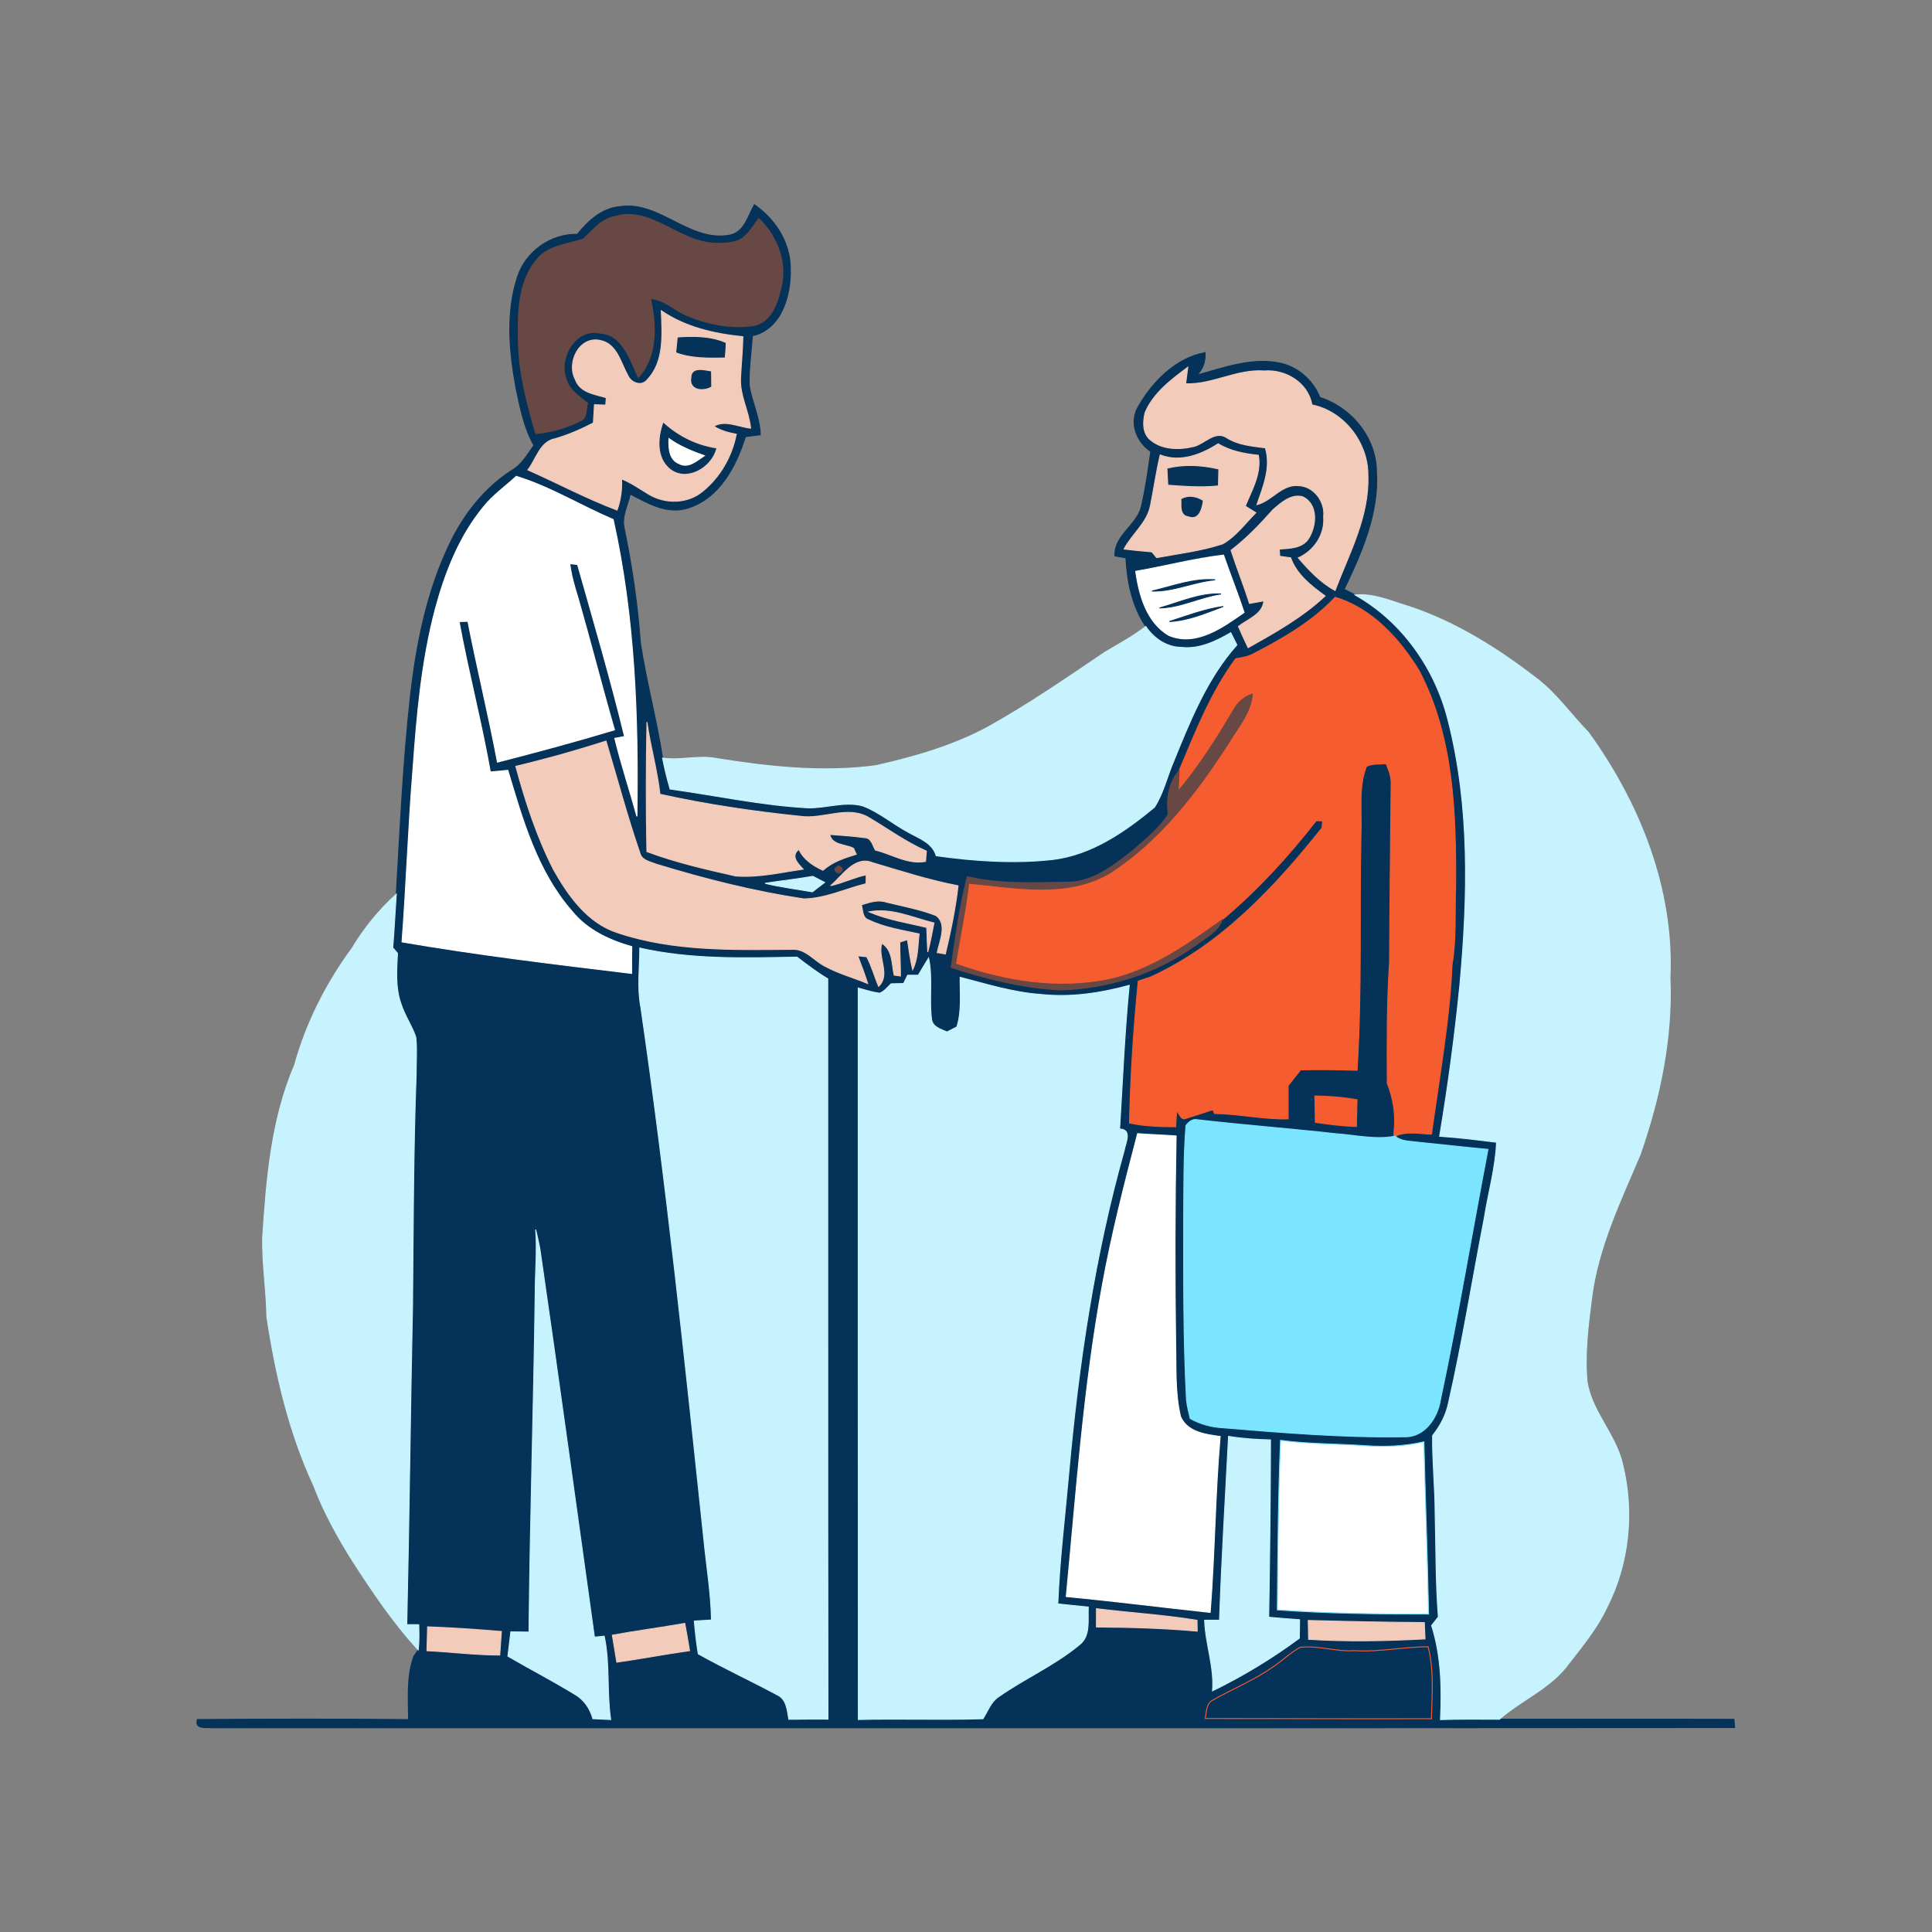 <svg xmlns="http://www.w3.org/2000/svg" height="512pt" version="1.1" viewBox="0 0 512 512" width="512pt"><rect x="0" y="0" width="512" height="512" fill="#808080" stroke="none"/><defs>
                <linearGradient id="grad-41" gradientTransform="rotate(7 0.5 0.5)">
                
                        <stop stop-color="#053259" offset="0"></stop>
                    ,
                        <stop stop-color="#053259" offset="0.5"></stop>
                    
                </linearGradient>
          </defs>
<path d="M 0.00 0.00 L 512.00 0.00 L 512.00 512.00 L 0.00 512.00 L 0.00 0.00 Z" fill="transparent" opacity="1.00" stroke="transparent" stroke-width="0.25" data-index="0" style="opacity: 1;"></path>
<path d="M 152.99 62.10 C 155.80 58.63 159.30 55.33 163.95 54.80 C 174.62 52.96 182.49 64.18 193.19 62.34 C 197.27 61.69 198.16 57.28 199.92 54.25 C 205.43 58.08 209.39 64.17 209.45 71.03 C 209.68 78.05 207.27 87.22 199.39 88.98 C 199.10 93.33 198.44 97.67 198.54 102.03 C 199.20 106.49 201.40 110.63 201.48 115.21 C 200.17 115.39 198.86 115.56 197.55 115.72 C 195.10 123.55 190.68 132.05 182.29 134.65 C 176.88 136.40 171.66 133.39 167.03 130.93 C 166.38 133.93 164.67 136.90 165.43 140.05 C 167.47 149.99 168.97 160.05 169.69 170.18 C 171.23 180.50 174.02 190.58 175.59 200.90 C 176.11 203.67 176.80 206.39 177.58 209.10 C 189.72 210.78 201.76 213.41 214.03 214.08 C 218.92 214.22 223.84 212.24 228.68 213.58 C 232.97 215.22 236.50 218.28 240.51 220.44 C 243.36 222.12 247.06 223.22 248.11 226.78 C 258.33 228.21 268.76 228.92 279.05 227.77 C 289.34 226.50 298.14 220.39 305.92 213.95 C 308.32 210.27 309.27 205.85 311.00 201.83 C 315.41 190.99 319.89 179.76 327.78 170.92 C 327.24 169.84 326.70 168.76 326.17 167.68 C 322.20 169.98 317.80 172.10 313.08 171.56 C 309.18 171.54 305.75 169.17 303.64 166.02 C 300.02 160.70 298.70 154.17 298.38 147.84 C 297.66 147.71 296.20 147.45 295.47 147.32 C 295.18 141.92 301.26 139.20 302.48 134.26 C 303.59 129.44 304.28 124.53 304.96 119.63 C 301.08 117.10 299.17 111.84 301.70 107.68 C 305.51 101.07 311.62 94.87 319.37 93.45 C 319.49 95.69 318.86 97.85 317.16 99.40 C 324.09 97.54 331.23 94.82 338.50 96.09 C 343.59 96.88 347.90 100.58 349.78 105.33 C 358.19 107.99 364.75 116.06 364.78 125.01 C 365.47 136.05 360.87 146.46 356.21 156.19 C 357.18 156.67 358.18 157.13 359.13 157.68 C 371.61 164.69 380.40 177.28 383.80 191.07 C 389.60 213.87 389.00 237.70 386.89 260.96 C 385.55 274.40 383.75 287.80 381.52 301.12 C 386.57 301.45 391.59 302.08 396.61 302.71 C 396.31 309.57 394.37 316.21 393.32 322.98 C 390.17 339.18 387.57 355.50 383.91 371.60 C 383.28 374.87 381.72 377.84 379.66 380.43 C 379.56 387.29 380.31 394.13 380.33 401.00 C 380.57 410.17 380.46 419.36 381.18 428.51 C 380.58 429.26 379.99 430.01 379.39 430.77 C 381.96 438.84 382.14 447.32 381.74 455.71 C 386.94 455.56 392.15 455.58 397.36 455.62 C 418.08 455.63 438.80 455.58 459.52 455.64 C 459.57 456.18 459.65 457.27 459.70 457.82 C 325.13 457.94 190.56 457.84 56.00 457.88 C 54.55 457.67 51.58 458.41 52.29 455.69 C 70.95 455.57 89.61 455.53 108.27 455.70 C 108.26 450.07 107.69 444.28 109.69 438.88 C 109.98 438.47 110.55 437.64 110.84 437.23 C 111.10 435.02 111.03 432.78 110.98 430.57 C 109.92 430.56 108.86 430.55 107.80 430.54 C 108.45 402.36 108.73 374.18 109.33 346.00 C 109.52 325.65 109.53 305.30 110.28 284.96 C 110.26 281.59 110.55 278.21 110.19 274.85 C 109.16 271.78 107.23 269.09 106.26 265.99 C 104.73 261.71 105.13 257.07 105.34 252.62 C 105.02 252.25 104.39 251.52 104.08 251.16 C 104.48 246.43 104.69 241.70 105.02 236.97 C 106.04 219.46 106.82 201.94 108.76 184.50 C 110.33 170.65 113.11 156.72 119.18 144.07 C 122.89 136.35 128.35 129.34 135.61 124.67 C 138.28 123.16 139.76 120.41 141.50 118.02 C 138.86 113.40 137.86 108.10 136.77 102.97 C 134.95 93.19 134.00 82.81 137.19 73.22 C 139.41 66.61 145.99 61.93 152.99 62.10 Z" fill="#053259" opacity="1.00" stroke="#053259" stroke-width="0.25" data-index="1" style="opacity: 1; visibility: visible; display: block; fill: rgb(5, 50, 89);"></path>
<path d="M 154.53 63.38 C 157.14 61.09 159.35 57.91 163.05 57.38 C 170.32 55.10 176.64 60.58 183.08 63.00 C 186.77 64.59 191.00 64.94 194.92 64.00 C 197.88 63.19 199.29 60.16 201.09 57.95 C 206.14 62.68 208.87 70.28 206.76 77.03 C 205.91 80.86 204.11 85.30 199.85 86.27 C 193.87 87.18 187.68 85.95 182.13 83.65 C 178.77 82.36 176.15 79.32 172.39 79.18 C 173.96 86.07 174.25 94.49 169.17 100.02 C 166.98 95.43 165.04 88.60 158.99 88.27 C 152.65 86.89 148.07 94.52 149.91 100.03 C 150.54 103.18 153.40 104.99 155.72 106.86 C 155.17 108.45 155.70 110.96 153.70 111.59 C 150.03 113.38 146.07 114.55 142.00 114.91 C 139.39 106.19 137.13 97.21 137.38 88.04 C 137.22 81.29 137.84 73.73 142.54 68.46 C 145.61 64.98 150.44 64.73 154.53 63.38 Z" fill="#684844" opacity="1.00" stroke="#684844" stroke-width="0.25" data-index="2"></path>
<path d="M 175.25 82.35 C 181.65 86.73 189.27 88.47 196.87 89.23 C 196.80 92.85 196.44 96.46 196.26 100.07 C 195.97 104.73 198.47 108.91 198.92 113.47 C 195.69 113.14 192.22 111.18 189.14 112.95 C 190.95 114.12 193.02 114.69 195.12 115.07 C 193.99 120.93 190.83 126.47 186.17 130.23 C 182.23 133.51 176.29 133.60 171.98 131.01 C 169.59 129.59 167.31 127.95 164.72 126.91 C 164.87 129.71 164.50 132.52 163.53 135.17 C 155.43 132.13 147.79 128.02 139.88 124.53 C 142.13 121.68 143.07 116.98 147.15 116.26 C 150.66 115.23 154.02 113.78 157.25 112.08 C 157.34 110.47 157.44 108.86 157.54 107.25 C 158.28 107.28 159.77 107.33 160.52 107.35 C 160.56 106.86 160.64 105.88 160.68 105.39 C 157.66 104.49 153.69 104.05 152.48 100.59 C 150.07 96.17 153.44 89.02 159.03 90.22 C 163.49 91.04 164.49 96.12 166.39 99.51 C 167.25 101.49 170.07 102.53 171.54 100.62 C 176.14 95.78 175.48 88.50 175.25 82.35 Z" fill="#f2cbba" opacity="1.00" stroke="#f2cbba" stroke-width="0.25" data-index="3"></path>
<path d="M 179.34 93.31 C 179.46 92.05 179.58 90.79 179.71 89.54 C 183.89 89.28 188.30 89.25 192.20 90.97 C 192.17 92.19 192.09 93.41 191.96 94.63 C 187.73 94.67 183.37 94.81 179.34 93.31 Z" fill="#053259" opacity="1.00" stroke="#053259" stroke-width="0.25" data-index="4"></path>
<path d="M 183.33 100.13 C 183.30 97.35 186.57 98.27 188.32 98.53 C 188.33 99.82 188.35 101.12 188.36 102.41 C 186.29 103.56 182.80 103.23 183.33 100.13 Z" fill="#053259" opacity="1.00" stroke="#053259" stroke-width="0.25" data-index="5"></path>
<path d="M 303.44 109.41 C 305.63 104.14 310.37 100.63 314.78 97.32 C 314.64 98.42 314.36 100.61 314.21 101.71 C 321.35 101.96 327.81 97.77 335.00 98.31 C 340.72 97.84 346.64 101.41 347.68 107.30 C 356.22 109.01 362.62 117.38 362.51 126.02 C 362.91 136.91 357.55 146.62 353.81 156.48 C 349.94 154.37 346.91 151.14 344.07 147.85 C 348.26 145.94 351.17 141.65 350.78 136.96 C 351.25 132.93 348.17 128.78 343.99 128.69 C 339.59 128.36 337.08 132.73 333.10 133.74 C 334.76 128.91 336.90 123.86 335.33 118.68 C 331.82 118.22 328.15 117.94 325.09 116.00 C 322.05 113.99 319.33 117.50 316.49 118.29 C 312.54 119.28 307.73 119.25 304.58 116.32 C 302.75 114.53 302.90 111.69 303.44 109.41 Z" fill="#f2cbba" opacity="1.00" stroke="#f2cbba" stroke-width="0.25" data-index="6"></path>
<path d="M 177.74 124.20 C 174.13 121.28 174.49 116.18 175.84 112.22 C 179.74 115.74 184.48 118.10 189.68 118.92 C 188.42 123.71 182.11 127.54 177.74 124.20 Z" fill="#053259" opacity="1.00" stroke="#053259" stroke-width="0.25" data-index="7"></path>
<path d="M 177.27 116.23 C 180.12 118.28 183.38 119.61 186.67 120.76 C 184.74 122.01 182.42 124.23 179.98 122.87 C 177.29 121.85 177.18 118.65 177.27 116.23 Z" fill="#ffffff" opacity="1.00" stroke="#ffffff" stroke-width="0.25" data-index="8"></path>
<path d="M 307.46 120.57 C 312.80 122.65 318.29 120.50 322.84 117.61 C 326.06 119.57 329.78 120.26 333.48 120.65 C 334.35 125.53 331.76 129.80 330.01 134.13 C 330.71 134.56 332.10 135.44 332.80 135.88 C 329.98 138.71 327.56 142.12 324.03 144.12 C 318.36 145.99 312.38 146.69 306.53 147.78 C 306.22 147.39 305.59 146.63 305.28 146.25 C 302.81 146.05 300.35 145.80 297.89 145.50 C 299.98 141.52 303.98 138.59 304.88 134.02 C 305.78 129.54 306.41 125.02 307.46 120.57 Z" fill="#f2cbba" opacity="1.00" stroke="#f2cbba" stroke-width="0.25" data-index="9"></path>
<path d="M 309.51 124.27 C 313.86 123.23 318.41 123.49 322.75 124.49 C 322.72 125.84 322.69 127.19 322.65 128.55 C 318.34 128.96 314.01 128.67 309.72 128.35 C 309.64 126.99 309.57 125.63 309.51 124.27 Z" fill="#053259" opacity="1.00" stroke="#053259" stroke-width="0.25" data-index="10"></path>
<path d="M 136.82 126.23 C 145.79 128.98 153.89 134.01 162.50 137.68 C 168.25 163.45 169.20 190.03 168.79 216.35 C 166.89 209.44 164.62 202.64 162.93 195.67 C 163.57 195.55 164.87 195.31 165.52 195.19 C 161.79 179.88 157.36 164.75 153.06 149.60 C 152.54 149.54 151.51 149.43 151.00 149.37 C 151.39 152.50 152.26 155.53 153.21 158.53 C 156.54 170.12 159.50 181.82 162.85 193.42 C 152.58 196.52 142.22 199.30 131.83 201.97 C 129.47 189.48 126.44 177.12 124.00 164.65 C 123.22 164.67 122.44 164.70 121.66 164.73 C 124.11 178.08 127.58 191.22 129.94 204.58 C 131.49 204.46 133.03 204.30 134.58 204.14 C 138.49 217.23 142.38 231.01 151.59 241.49 C 155.57 246.43 161.45 249.18 167.43 250.87 C 167.40 253.23 167.37 255.60 167.39 257.97 C 147.07 255.52 126.72 253.08 106.54 249.62 C 107.69 234.41 108.20 219.17 109.43 203.98 C 110.46 189.62 111.69 175.18 115.41 161.22 C 118.01 151.61 121.76 142.05 128.17 134.30 C 130.64 131.18 133.93 128.92 136.82 126.23 Z" fill="#ffffff" opacity="1.00" stroke="#ffffff" stroke-width="0.25" data-index="11"></path>
<path d="M 313.19 132.33 C 315.02 131.37 316.90 131.73 318.63 132.75 C 318.38 134.62 317.64 137.72 315.08 136.74 C 312.76 136.46 313.31 133.98 313.19 132.33 Z" fill="#053259" opacity="1.00" stroke="#053259" stroke-width="0.25" data-index="12"></path>
<path d="M 337.35 135.09 C 339.49 133.25 342.08 130.88 345.14 131.62 C 349.42 133.55 348.93 139.38 346.77 142.74 C 345.13 145.32 341.73 145.30 339.02 145.52 C 339.06 146.00 339.12 146.95 339.15 147.42 C 339.87 147.52 341.31 147.72 342.03 147.82 C 343.65 152.28 347.45 155.24 351.16 157.93 C 345.14 163.59 337.93 167.62 330.77 171.64 C 329.88 169.78 329.00 167.92 328.20 166.02 C 330.66 164.07 334.62 162.84 334.94 159.23 C 333.66 159.44 332.38 159.67 331.12 159.91 C 329.63 155.17 327.77 150.56 326.24 145.84 C 330.35 142.69 333.93 138.96 337.35 135.09 Z" fill="#f2cbba" opacity="1.00" stroke="#f2cbba" stroke-width="0.25" data-index="13"></path>
<path d="M 300.98 151.41 C 308.75 150.05 316.41 148.04 324.25 147.10 C 326.01 152.18 328.01 157.18 329.70 162.30 C 324.05 166.25 317.01 171.39 309.82 168.42 C 303.91 165.03 301.84 157.75 300.98 151.41 Z" fill="#ffffff" opacity="1.00" stroke="#ffffff" stroke-width="0.25" data-index="14"></path>
<path d="M 305.28 156.64 C 310.77 155.37 316.31 153.19 322.01 153.66 C 316.33 154.18 311.02 156.80 305.28 156.64 Z" fill="#053259" opacity="1.00" stroke="#053259" stroke-width="0.25" data-index="15"></path>
<path d="M 307.29 161.12 C 312.64 159.62 317.92 157.16 323.59 157.40 C 318.06 158.18 312.89 161.01 307.29 161.12 Z" fill="#053259" opacity="1.00" stroke="#053259" stroke-width="0.25" data-index="16"></path>
<path d="M 353.83 158.29 C 363.62 161.22 370.92 169.30 376.10 177.77 C 385.29 195.26 385.89 215.66 385.76 234.99 C 385.50 241.88 385.99 248.85 384.81 255.68 C 384.33 267.19 382.54 278.58 380.90 289.97 C 380.38 293.50 379.82 297.03 379.35 300.57 C 376.15 300.48 372.80 299.67 369.77 301.09 L 369.41 301.01 L 369.45 299.73 C 369.92 295.36 369.23 291.15 367.64 287.09 C 367.59 276.41 367.52 265.71 368.24 255.04 C 368.31 239.36 368.52 223.67 368.66 207.99 C 368.79 206.00 368.07 204.15 367.32 202.36 C 365.59 202.60 363.70 202.26 362.12 203.12 C 359.91 208.79 360.96 215.06 360.68 221.00 C 360.23 241.88 360.95 262.80 359.64 283.64 C 354.66 283.48 349.67 283.40 344.68 283.53 C 343.56 284.91 342.45 286.31 341.37 287.72 C 341.39 290.65 341.37 293.58 341.38 296.51 C 334.82 296.69 328.38 295.18 321.83 295.09 L 321.45 294.08 C 318.88 294.89 316.34 295.77 313.76 296.53 C 312.76 296.38 312.51 295.02 311.81 294.41 C 311.75 295.46 311.63 297.56 311.57 298.61 C 307.46 298.58 303.34 298.48 299.32 297.61 C 299.61 285.04 300.39 272.50 301.65 260.00 C 302.74 259.65 303.83 259.29 304.92 258.92 C 323.53 250.44 337.83 235.11 350.37 219.37 C 350.41 218.91 350.48 217.99 350.51 217.53 C 350.08 217.52 349.23 217.51 348.80 217.50 C 341.39 227.01 333.17 235.98 323.93 243.73 C 314.78 250.29 305.32 257.00 294.15 259.56 C 280.46 262.44 266.22 260.15 253.21 255.45 C 254.41 248.33 255.88 241.24 256.71 234.06 C 269.07 235.22 282.78 238.04 294.12 231.35 C 307.46 222.74 317.30 209.83 325.76 196.61 C 328.19 192.59 331.52 188.84 331.88 183.94 C 329.70 184.64 327.99 186.15 326.92 188.14 C 322.50 195.62 317.83 202.99 312.24 209.66 C 312.30 208.31 312.42 205.61 312.47 204.26 C 316.78 194.04 320.84 183.56 327.48 174.56 C 329.11 174.30 330.78 174.04 332.26 173.22 C 340.02 169.19 347.78 164.74 353.83 158.29 Z" fill="#f55c2f" opacity="1.00" stroke="#f55c2f" stroke-width="0.25" data-index="17" style="opacity: 1;"></path>
<path d="M 359.13 157.68 C 364.10 157.19 368.72 159.34 373.36 160.72 C 385.77 164.81 396.92 171.87 407.21 179.79 C 412.51 183.81 416.30 189.35 420.92 194.07 C 434.48 212.78 443.61 235.60 442.56 259.02 C 443.26 275.04 439.89 290.95 434.65 306.00 C 429.43 318.30 423.47 330.59 421.80 344.00 C 420.87 351.27 419.93 358.62 420.57 365.97 C 421.75 374.04 428.17 380.06 429.98 387.92 C 433.14 400.54 431.79 414.38 425.83 425.99 C 423.28 431.47 419.39 436.13 415.72 440.88 C 411.02 447.39 403.27 450.42 397.36 455.62 C 392.15 455.58 386.94 455.56 381.74 455.71 C 382.14 447.32 381.96 438.84 379.39 430.77 C 379.99 430.01 380.58 429.26 381.18 428.51 C 380.46 419.36 380.57 410.17 380.33 401.00 C 380.31 394.13 379.56 387.29 379.66 380.43 C 381.72 377.84 383.28 374.87 383.91 371.60 C 387.57 355.50 390.17 339.18 393.32 322.98 C 394.37 316.21 396.31 309.57 396.61 302.71 C 391.59 302.08 386.57 301.45 381.52 301.12 C 383.75 287.80 385.55 274.40 386.89 260.96 C 389.00 237.70 389.60 213.87 383.80 191.07 C 380.40 177.28 371.61 164.69 359.13 157.68 Z" fill="#c7f3fe" opacity="1.00" stroke="#c7f3fe" stroke-width="0.25" data-index="18" style="opacity: 1; visibility: visible;"></path>
<path d="M 309.91 164.71 C 314.59 163.20 319.29 161.41 324.18 160.73 C 319.56 162.44 314.89 164.47 309.91 164.71 Z" fill="#053259" opacity="1.00" stroke="#053259" stroke-width="0.25" data-index="19"></path>
<path d="M 303.64 166.02 C 305.75 169.17 309.18 171.54 313.08 171.56 C 317.80 172.10 322.20 169.98 326.17 167.68 C 326.70 168.76 327.24 169.84 327.78 170.92 C 319.89 179.76 315.41 190.99 311.00 201.83 C 309.27 205.85 308.32 210.27 305.92 213.95 C 298.14 220.39 289.34 226.50 279.05 227.77 C 268.76 228.92 258.33 228.21 248.11 226.78 C 247.06 223.22 243.36 222.12 240.51 220.44 C 236.50 218.28 232.97 215.22 228.68 213.58 C 223.84 212.24 218.92 214.22 214.03 214.08 C 201.76 213.41 189.72 210.78 177.58 209.10 C 176.80 206.39 176.11 203.67 175.59 200.90 C 180.35 201.61 185.11 200.07 189.85 201.01 C 203.77 203.25 218.00 204.78 232.06 202.92 C 242.23 200.63 252.42 197.72 261.65 192.77 C 272.44 186.78 282.60 179.75 292.81 172.86 C 296.47 170.67 300.26 168.66 303.64 166.02 Z" fill="#c7f3fe" opacity="1.00" stroke="#c7f3fe" stroke-width="0.25" data-index="20" style="opacity: 1; visibility: visible;"></path>
<path d="M 326.92 188.14 C 327.99 186.15 329.70 184.64 331.88 183.94 C 331.52 188.84 328.19 192.59 325.76 196.61 C 317.30 209.83 307.46 222.74 294.12 231.35 C 282.78 238.04 269.07 235.22 256.71 234.06 C 255.88 241.24 254.41 248.33 253.21 255.45 C 266.22 260.15 280.46 262.44 294.15 259.56 C 305.32 257.00 314.78 250.29 323.93 243.73 C 322.79 246.90 319.59 248.42 317.07 250.34 C 306.70 257.93 293.85 261.96 281.05 262.35 C 271.17 261.85 261.44 259.45 252.06 256.36 C 253.26 248.31 254.27 240.22 256.35 232.33 C 265.05 234.40 274.05 233.90 282.92 233.80 C 289.69 233.78 295.23 229.27 300.31 225.32 C 303.61 222.40 307.27 219.54 309.59 215.78 C 309.05 211.70 309.66 207.45 312.47 204.26 C 312.42 205.61 312.30 208.31 312.24 209.66 C 317.83 202.99 322.50 195.62 326.92 188.14 Z" fill="#684844" opacity="1.00" stroke="#684844" stroke-width="0.25" data-index="21"></path>
<path d="M 171.45 191.36 C 172.34 197.78 174.19 204.04 174.89 210.49 C 187.12 213.19 199.58 215.05 212.04 216.32 C 218.16 217.25 224.67 213.28 230.37 216.74 C 235.38 219.74 240.14 223.18 245.50 225.55 C 245.42 226.46 245.35 227.37 245.28 228.28 C 240.57 229.17 236.41 226.35 231.99 225.28 C 231.22 224.03 230.95 221.97 229.09 221.98 C 226.04 221.55 222.96 221.38 219.89 221.13 C 220.42 224.03 224.04 223.70 226.17 224.80 C 226.36 225.19 226.73 225.99 226.92 226.39 C 223.78 227.35 220.58 228.39 218.09 230.63 C 215.46 229.40 212.97 227.80 211.70 225.08 C 209.43 226.90 211.44 228.83 212.84 230.34 C 206.92 231.18 200.94 232.63 194.94 232.14 C 187.02 230.35 179.05 228.53 171.43 225.68 C 171.20 214.24 171.22 202.79 171.45 191.36 Z" fill="#f2cbba" opacity="1.00" stroke="#f2cbba" stroke-width="0.25" data-index="22"></path>
<path d="M 136.70 203.08 C 144.75 201.16 152.73 198.92 160.60 196.40 C 163.57 206.26 166.20 216.24 169.55 225.98 C 170.01 228.07 172.38 228.38 174.04 229.06 C 186.80 232.96 199.78 236.23 212.98 238.22 C 218.69 238.15 224.03 235.55 229.52 234.19 C 229.53 233.60 229.55 232.42 229.55 231.83 C 226.32 232.52 223.34 234.00 220.12 234.72 C 223.29 232.07 226.50 226.65 231.27 228.64 C 238.75 230.86 246.22 233.27 253.90 234.74 C 253.20 240.83 251.95 246.85 250.53 252.81 C 249.99 252.72 248.91 252.54 248.37 252.45 C 248.98 249.41 251.12 244.96 248.10 242.65 C 243.86 240.96 239.31 240.17 234.88 239.07 C 232.64 238.34 230.41 239.11 228.27 239.79 C 228.69 241.25 228.46 243.29 230.29 243.83 C 234.45 245.83 239.09 246.51 243.57 247.50 C 243.20 250.68 243.32 254.03 241.86 256.97 C 241.23 254.35 240.88 251.67 240.48 249.01 C 239.97 249.17 238.96 249.50 238.46 249.66 C 238.44 252.66 238.64 255.65 238.63 258.65 C 238.21 258.59 237.38 258.47 236.96 258.41 C 236.31 255.46 236.61 251.77 233.69 249.96 C 232.51 253.80 236.07 258.25 232.85 261.40 C 231.73 258.81 231.02 256.03 229.68 253.54 C 229.08 253.48 227.89 253.36 227.30 253.30 C 228.24 255.72 229.15 258.15 229.94 260.63 C 226.23 259.10 222.33 258.04 218.79 256.14 C 215.82 254.71 213.57 251.39 210.02 251.58 C 194.54 251.70 178.59 252.17 163.72 247.20 C 155.72 244.65 150.61 237.42 146.68 230.44 C 142.27 221.78 139.21 212.42 136.70 203.08 Z" fill="#f2cbba" opacity="1.00" stroke="#f2cbba" stroke-width="0.25" data-index="23"></path>
<path d="M 222.28 229.44 C 223.58 230.11 223.56 230.78 222.22 231.44 C 220.92 230.76 220.94 230.09 222.28 229.44 Z" fill="#684844" opacity="1.00" stroke="#684844" stroke-width="0.25" data-index="24"></path>
<path d="M 202.77 234.09 C 206.97 233.42 211.21 232.98 215.41 232.24 C 216.19 232.64 217.75 233.45 218.53 233.85 C 217.46 234.68 216.38 235.51 215.29 236.34 C 211.11 235.61 206.89 235.10 202.77 234.09 Z" fill="#c7f3fe" opacity="1.00" stroke="#c7f3fe" stroke-width="0.25" data-index="25"></path>
<path d="M 93.29 251.33 C 96.48 245.99 100.43 241.15 105.02 236.97 C 104.69 241.70 104.48 246.43 104.08 251.16 C 104.39 251.52 105.02 252.25 105.34 252.62 C 105.13 257.07 104.73 261.71 106.26 265.99 C 107.23 269.09 109.16 271.78 110.19 274.85 C 110.55 278.21 110.26 281.59 110.28 284.96 C 109.53 305.30 109.52 325.65 109.33 346.00 C 108.73 374.18 108.45 402.36 107.80 430.54 C 108.86 430.55 109.92 430.56 110.98 430.57 C 111.03 432.78 111.10 435.02 110.84 437.23 C 104.19 430.04 98.75 421.88 93.44 413.69 C 89.46 407.33 85.80 400.76 83.15 393.73 C 76.59 379.61 73.05 364.34 70.72 349.01 C 70.62 342.00 69.48 335.05 69.60 328.04 C 70.62 312.55 71.86 296.69 78.07 282.26 C 81.15 271.11 86.45 260.63 93.29 251.33 Z" fill="#c7f3fe" opacity="1.00" stroke="#c7f3fe" stroke-width="0.25" data-index="26" style="opacity: 1; visibility: visible;"></path>
<path d="M 230.31 241.65 C 236.16 240.48 241.90 243.22 247.51 244.60 C 247.01 247.17 246.53 249.76 245.87 252.30 C 245.73 250.13 245.68 247.96 245.60 245.79 C 240.47 244.54 235.18 243.75 230.31 241.65 Z" fill="#f2cbba" opacity="1.00" stroke="#f2cbba" stroke-width="0.25" data-index="27"></path>
<path d="M 169.55 251.25 C 183.21 254.36 197.30 253.90 211.21 253.65 C 213.86 255.66 216.49 257.70 219.36 259.39 C 219.40 324.79 219.31 390.19 219.42 455.59 C 215.96 455.59 212.51 455.56 209.05 455.63 C 208.61 453.25 208.49 450.27 205.93 449.13 C 199.02 445.42 191.89 442.13 185.05 438.29 C 184.58 435.41 184.24 432.51 184.00 429.60 C 185.51 429.50 187.03 429.40 188.55 429.31 C 188.42 422.12 187.21 415.01 186.52 407.86 C 181.54 360.80 176.65 313.71 169.82 266.87 C 168.82 261.70 169.55 256.46 169.55 251.25 Z" fill="#c7f3fe" opacity="1.00" stroke="#c7f3fe" stroke-width="0.25" data-index="28" style="opacity: 1; visibility: visible;"></path>
<path d="M 246.09 253.90 C 247.22 259.22 246.18 264.70 246.87 270.07 C 247.12 272.23 249.33 272.74 250.99 273.48 C 251.63 273.15 252.93 272.48 253.58 272.15 C 254.94 267.89 254.37 263.39 254.46 259.00 C 261.54 260.84 268.60 263.05 275.95 263.55 C 283.80 264.38 291.69 263.21 299.26 261.12 C 298.01 273.78 297.49 286.49 296.71 299.19 C 300.19 299.34 298.23 302.97 297.89 305.01 C 290.09 332.76 285.86 361.35 283.27 390.02 C 282.24 401.69 280.80 413.33 280.33 425.05 C 283.02 425.33 285.71 425.64 288.41 425.89 C 288.21 429.26 289.13 433.58 286.00 435.92 C 279.44 441.36 271.53 444.81 264.58 449.69 C 262.55 451.07 261.77 453.49 260.50 455.48 C 249.50 455.84 238.48 455.41 227.47 455.69 C 227.42 391.07 227.45 326.46 227.44 261.84 C 229.31 262.37 231.18 262.95 233.11 263.22 C 234.38 262.73 235.21 261.62 236.16 260.71 C 237.26 260.69 238.36 260.67 239.46 260.65 C 239.73 260.10 240.26 259.00 240.53 258.45 C 241.24 258.45 242.65 258.44 243.36 258.44 C 244.26 256.92 245.16 255.40 246.09 253.90 Z" fill="#c7f3fe" opacity="1.00" stroke="#c7f3fe" stroke-width="0.25" data-index="29" style="opacity: 1; visibility: visible;"></path>
<path d="M 348.44 290.45 C 352.19 290.48 355.93 290.79 359.63 291.45 C 359.57 293.81 359.52 296.18 359.46 298.54 C 355.81 298.43 352.19 297.96 348.58 297.44 C 348.53 295.10 348.47 292.77 348.44 290.45 Z" fill="#f55c2f" opacity="1.00" stroke="#f55c2f" stroke-width="0.25" data-index="30"></path>
<path d="M 314.29 298.32 C 314.94 297.34 316.08 296.44 317.34 296.75 C 329.53 298.15 341.76 299.09 353.96 300.44 C 359.22 300.81 364.50 302.12 369.77 301.09 L 370.26 301.51 C 371.94 302.55 373.97 302.43 375.86 302.71 C 382.02 303.31 388.17 304.04 394.33 304.60 C 390.10 326.66 386.44 348.83 381.77 370.81 C 381.03 375.70 377.59 380.98 372.07 380.76 C 356.04 381.03 340.02 379.69 324.05 378.37 C 321.02 378.21 318.07 377.40 315.42 375.92 C 315.03 374.27 314.59 372.61 314.43 370.92 C 313.58 354.96 313.68 338.97 313.68 323.00 C 313.76 314.77 313.64 306.53 314.29 298.32 Z" fill="#7be5ff" opacity="1.00" stroke="#7be5ff" stroke-width="0.25" data-index="31" style="opacity: 1;"></path>
<path d="M 301.48 300.43 C 304.87 300.69 308.28 300.79 311.68 301.03 C 311.34 319.35 311.30 337.67 311.56 356.00 C 311.73 362.47 311.35 369.08 312.86 375.43 C 314.65 379.51 319.46 380.17 323.36 380.68 C 322.01 396.18 321.93 411.79 320.71 427.30 C 307.99 425.94 295.30 424.31 282.57 423.10 C 285.23 395.52 287.12 367.79 292.15 340.49 C 294.60 326.99 298.00 313.69 301.48 300.43 Z" fill="#ffffff" opacity="1.00" stroke="#ffffff" stroke-width="0.25" data-index="32" style="opacity: 1;"></path>
<path d="M 141.83 343.03 C 141.81 337.30 142.39 331.57 141.96 325.84 C 142.34 327.48 142.72 329.12 143.05 330.79 C 148.04 365.12 152.71 399.50 157.53 433.86 C 158.18 433.80 159.47 433.67 160.12 433.61 C 161.69 440.88 160.74 448.36 161.84 455.70 C 160.26 455.63 158.69 455.55 157.12 455.47 C 156.38 452.75 154.73 450.36 152.26 448.96 C 146.47 445.44 140.46 442.31 134.60 438.91 C 134.86 436.75 135.12 434.60 135.38 432.46 C 136.98 432.49 138.59 432.51 140.19 432.52 C 140.48 402.68 141.43 372.87 141.83 343.03 Z" fill="#c7f3fe" opacity="1.00" stroke="#c7f3fe" stroke-width="0.25" data-index="33" style="opacity: 1; visibility: visible;"></path>
<path d="M 325.58 380.65 C 329.25 381.26 332.97 381.50 336.70 381.59 C 336.67 397.25 336.48 412.92 336.22 428.58 C 338.94 428.83 341.66 429.07 344.40 429.25 C 344.37 430.87 344.36 432.50 344.34 434.13 C 337.11 439.48 329.43 444.14 321.34 448.08 C 321.84 441.71 319.44 435.68 319.24 429.38 C 320.55 429.38 321.87 429.37 323.19 429.37 C 323.74 413.12 324.75 396.89 325.58 380.65 Z" fill="#c7f3fe" opacity="1.00" stroke="#c7f3fe" stroke-width="0.25" data-index="34" style="opacity: 1;"></path>
<path d="M 338.51 426.63 C 338.63 411.65 338.74 396.67 339.35 381.70 C 346.86 382.73 354.46 382.59 362.02 383.14 C 367.15 383.49 372.32 383.27 377.35 382.10 C 377.70 397.32 378.32 412.52 378.59 427.74 C 365.22 427.75 351.85 427.60 338.51 426.63 Z" fill="#7be5ff" opacity="1.00" stroke="#7be5ff" stroke-width="0.25" data-index="35" style="opacity: 1; visibility: visible; fill: rgb(255, 255, 255);"></path>
<path d="M 290.58 426.32 C 299.45 427.43 308.42 427.95 317.23 429.40 C 317.24 430.12 317.26 431.56 317.27 432.27 C 308.39 431.48 299.47 431.22 290.56 431.17 C 290.56 429.55 290.57 427.93 290.58 426.32 Z" fill="#f2cbba" opacity="1.00" stroke="#f2cbba" stroke-width="0.25" data-index="36" style="opacity: 1;"></path>
<path d="M 162.28 433.34 C 168.66 432.17 175.09 431.34 181.47 430.22 C 181.93 432.62 182.36 435.02 182.74 437.44 C 176.30 438.35 169.90 439.57 163.46 440.50 C 163.06 438.11 162.66 435.72 162.28 433.34 Z" fill="#f2cbba" opacity="1.00" stroke="#f2cbba" stroke-width="0.25" data-index="37"></path>
<path d="M 346.70 429.44 C 356.95 429.72 367.21 429.93 377.46 430.00 C 377.52 431.43 377.58 432.88 377.65 434.33 C 367.37 434.86 357.06 435.09 346.79 434.43 C 346.76 432.76 346.73 431.10 346.70 429.44 Z" fill="#f2cbba" opacity="1.00" stroke="#f2cbba" stroke-width="0.25" data-index="38" style="opacity: 1;"></path>
<path d="M 113.32 431.13 C 119.85 431.36 126.37 431.82 132.87 432.36 C 132.73 434.43 132.59 436.52 132.44 438.60 C 125.99 438.61 119.58 437.77 113.15 437.46 C 113.19 435.35 113.25 433.24 113.32 431.13 Z" fill="#f2cbba" opacity="1.00" stroke="#f2cbba" stroke-width="0.25" data-index="39" style="opacity: 1;"></path>
<path d="M 344.51 436.57 C 349.34 435.98 354.10 437.79 358.96 437.44 C 365.51 437.88 371.94 436.40 378.47 436.42 C 380.07 442.64 379.50 449.11 379.35 455.47 C 359.37 455.55 339.39 455.41 319.41 455.42 C 319.77 453.71 319.58 451.44 321.44 450.54 C 326.59 447.59 332.15 445.38 337.04 441.97 C 339.62 440.30 341.81 438.07 344.51 436.57 Z" fill="#f55c2f" opacity="1.00" stroke="#f55c2f" stroke-width="0.25" data-index="40" style="opacity: 1; visibility: visible; fill: rgb(5, 50, 89); display: block;"></path>
<path d="M152.99,62.1c2.81,-3.47 6.31,-6.77 10.96,-7.3c10.67,-1.84 18.54,9.38 29.24,7.54c4.08,-0.65 4.97,-5.06 6.73,-8.09c5.51,3.83 9.47,9.92 9.53,16.78c0.23,7.02 -2.18,16.19 -10.06,17.95c-0.29,4.35 -0.95,8.69 -0.85,13.05c0.66,4.46 2.86,8.6 2.94,13.18c-1.31,0.18 -2.62,0.35 -3.93,0.51c-2.45,7.83 -6.87,16.33 -15.26,18.93c-5.41,1.75 -10.63,-1.26 -15.26,-3.72c-0.65,3 -2.36,5.97 -1.6,9.12c2.04,9.94 3.54,20 4.26,30.13c1.54,10.32 4.33,20.4 5.9,30.72c0.52,2.77 1.21,5.49 1.99,8.2c12.14,1.68 24.18,4.31 36.45,4.98c4.89,0.14 9.81,-1.84 14.65,-0.5c4.29,1.64 7.82,4.7 11.83,6.86c2.85,1.68 6.55,2.78 7.6,6.34c10.22,1.43 20.65,2.14 30.94,0.99c10.29,-1.27 19.09,-7.38 26.87,-13.82c2.4,-3.68 3.35,-8.1 5.08,-12.12c4.41,-10.84 8.89,-22.07 16.78,-30.91c-0.54,-1.08 -1.08,-2.16 -1.61,-3.24c-3.97,2.3 -8.37,4.42 -13.09,3.88c-3.9,-0.02 -7.33,-2.39 -9.44,-5.54c-3.62,-5.32 -4.94,-11.85 -5.26,-18.18c-0.72,-0.13 -2.18,-0.39 -2.91,-0.52c-0.29,-5.4 5.79,-8.12 7.01,-13.06c1.11,-4.82 1.8,-9.73 2.48,-14.63c-3.88,-2.53 -5.79,-7.79 -3.26,-11.95c3.81,-6.61 9.92,-12.81 17.67,-14.23c0.12,2.24 -0.51,4.4 -2.21,5.95c6.93,-1.86 14.07,-4.58 21.34,-3.31c5.09,0.79 9.4,4.49 11.28,9.24c8.41,2.66 14.97,10.73 15,19.68c0.69,11.04 -3.91,21.45 -8.57,31.18c0.97,0.48 1.97,0.94 2.92,1.49c12.48,7.01 21.27,19.6 24.67,33.39c5.8,22.8 5.2,46.63 3.09,69.89c-1.34,13.44 -3.14,26.84 -5.37,40.16c5.05,0.33 10.07,0.96 15.09,1.59c-0.3,6.86 -2.24,13.5 -3.29,20.27c-3.15,16.2 -5.75,32.52 -9.41,48.62c-0.63,3.27 -2.19,6.24 -4.25,8.83c-0.1,6.86 0.65,13.7 0.67,20.57c0.24,9.17 0.13,18.36 0.85,27.51c-0.6,0.75 -1.19,1.5 -1.79,2.26c2.57,8.07 2.75,16.55 2.35,24.94c5.2,-0.15 10.41,-0.13 15.62,-0.09c20.72,0.01 41.44,-0.04 62.16,0.02c0.05,0.54 0.13,1.63 0.18,2.18c-134.57,0.12 -269.14,0.02 -403.7,0.06c-1.45,-0.21 -4.42,0.53 -3.71,-2.19c18.66,-0.12 37.32,-0.16 55.98,0.01c-0.01,-5.63 -0.58,-11.42 1.42,-16.82c0.29,-0.41 0.86,-1.24 1.15,-1.65c0.26,-2.21 0.19,-4.45 0.14,-6.66c-1.06,-0.01 -2.12,-0.02 -3.18,-0.03c0.65,-28.18 0.93,-56.36 1.53,-84.54c0.19,-20.35 0.2,-40.7 0.95,-61.04c-0.02,-3.37 0.27,-6.75 -0.09,-10.11c-1.03,-3.07 -2.96,-5.76 -3.93,-8.86c-1.53,-4.28 -1.13,-8.92 -0.92,-13.37c-0.32,-0.37 -0.95,-1.1 -1.26,-1.46c0.4,-4.73 0.61,-9.46 0.94,-14.19c1.02,-17.51 1.8,-35.03 3.74,-52.47c1.57,-13.85 4.35,-27.78 10.42,-40.43c3.71,-7.72 9.17,-14.73 16.43,-19.4c2.67,-1.51 4.15,-4.26 5.89,-6.65c-2.64,-4.62 -3.64,-9.92 -4.73,-15.05c-1.82,-9.78 -2.77,-20.16 0.42,-29.75c2.22,-6.61 8.8,-11.29 15.8,-11.12z" id="path-1 1" fill="url(#grad-41)" fill-rule="nonzero" stroke="url(#grad-41)" stroke-width="0.25" stroke-linecap="butt" stroke-linejoin="miter" stroke-miterlimit="10" stroke-dasharray="" stroke-dashoffset="0" font-family="none" font-weight="none" font-size="none" text-anchor="none" style="mix-blend-mode: normal; opacity: 1; display: none;" data-index="41"></path></svg>